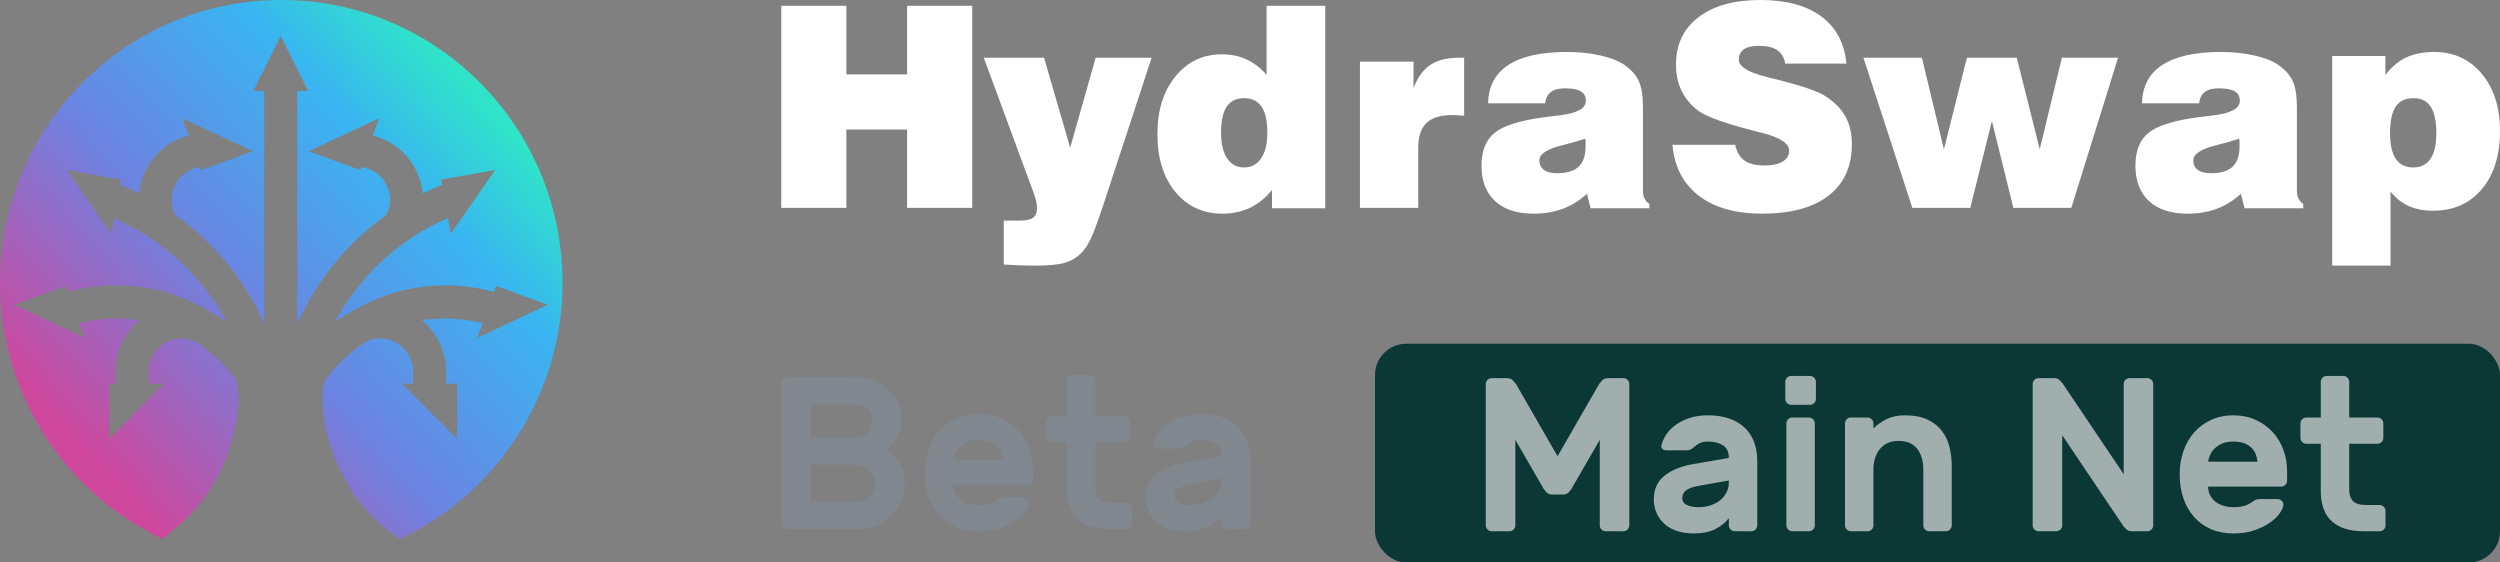 <?xml version="1.0" encoding="UTF-8"?>
<svg width="160px" height="36px" viewBox="0 0 160 36" version="1.1" xmlns="http://www.w3.org/2000/svg" xmlns:xlink="http://www.w3.org/1999/xlink">
    <rect x="0" y="0" width="160" height="36" fill="#808080" stroke="none"/>
    <title>LOGO_HYDRASWAP</title>
    <defs>
        <linearGradient x1="87.145%" y1="20.052%" x2="14.982%" y2="84.051%" id="linearGradient-1">
            <stop stop-color="#2FE4C9" offset="0%"></stop>
            <stop stop-color="#39B5F1" offset="20.803%"></stop>
            <stop stop-color="#6C83E1" offset="58.475%"></stop>
            <stop stop-color="#CF489D" offset="100%"></stop>
        </linearGradient>
    </defs>
    <g id="Hydraswap" stroke="none" stroke-width="1" fill="none" fill-rule="evenodd">
        <g id="HydraSwap-menu" transform="translate(-901, -40)">
            <g id="LOGO_HYDRASWAP" transform="translate(901, 40)">
                <path d="M54.168,13.304 L54.168,8.29 L58.054,8.29 L58.054,13.304 L62.222,13.304 L62.222,0.37 L58.054,0.37 L58.054,4.76 L54.168,4.76 L54.168,0.37 L50,0.37 L50,13.304 L54.168,13.304 Z M66.168,17 C67.077,17 67.735,16.94 68.14,16.821 C68.545,16.702 68.891,16.499 69.179,16.214 C69.396,16.01 69.6,15.711 69.79,15.318 C69.966,14.956 70.211,14.31 70.524,13.381 L70.556,13.286 C70.572,13.237 70.588,13.189 70.605,13.139 L70.605,13.139 L73.704,3.696 L70.121,3.696 L68.492,9.452 L66.819,3.696 L62.963,3.696 L66.168,12.388 C66.238,12.58 66.289,12.752 66.322,12.903 C66.354,13.054 66.37,13.191 66.37,13.314 C66.37,13.599 66.288,13.804 66.124,13.929 C65.959,14.055 65.692,14.117 65.322,14.117 L65.322,14.117 L64.24,14.117 L64.24,16.93 C64.603,16.953 64.95,16.971 65.278,16.983 C65.607,16.994 65.903,17 66.168,17 Z M78.23,13.674 C78.882,13.674 79.471,13.549 79.996,13.3 C80.521,13.051 80.991,12.671 81.407,12.16 L81.407,12.16 L81.407,13.331 L84.815,13.331 L84.815,0.37 L81.06,0.37 L81.06,4.787 C80.674,4.347 80.245,4.018 79.774,3.801 C79.302,3.584 78.776,3.476 78.194,3.476 C76.984,3.476 75.995,3.948 75.226,4.892 C74.458,5.837 74.074,7.069 74.074,8.588 C74.074,10.119 74.457,11.349 75.222,12.279 C75.987,13.209 76.99,13.674 78.23,13.674 Z M79.621,10.717 C79.158,10.717 78.797,10.523 78.537,10.135 C78.278,9.748 78.148,9.204 78.148,8.504 C78.148,7.746 78.268,7.186 78.508,6.825 C78.748,6.463 79.119,6.283 79.621,6.283 C80.123,6.283 80.497,6.465 80.743,6.829 C80.988,7.194 81.111,7.752 81.111,8.504 C81.111,9.198 80.979,9.74 80.714,10.131 C80.448,10.522 80.084,10.717 79.621,10.717 Z M90.766,13.304 L90.766,9.464 C90.766,8.741 90.942,8.21 91.294,7.871 C91.646,7.533 92.197,7.363 92.948,7.363 C93.062,7.363 93.183,7.368 93.309,7.376 C93.435,7.385 93.566,7.395 93.704,7.407 L93.704,7.407 L93.704,3.696 L93.369,3.696 C92.601,3.696 91.987,3.852 91.526,4.165 C91.065,4.478 90.711,4.973 90.465,5.65 L90.465,5.65 L90.465,3.945 L87.037,3.945 L87.037,13.304 L90.766,13.304 Z M98.147,13.674 C98.839,13.674 99.463,13.57 100.016,13.363 C100.57,13.156 101.087,12.836 101.566,12.404 L101.566,12.404 L101.799,13.328 L105.556,13.328 L105.556,13.052 C105.423,12.963 105.322,12.849 105.253,12.71 C105.183,12.571 105.149,12.413 105.149,12.235 L105.149,12.235 L105.149,6.852 C105.149,6.13 105.059,5.575 104.88,5.187 C104.702,4.799 104.39,4.451 103.946,4.143 C103.582,3.895 103.073,3.696 102.418,3.548 C101.763,3.4 101.049,3.326 100.276,3.326 C98.632,3.326 97.385,3.603 96.537,4.157 C95.689,4.71 95.256,5.529 95.239,6.613 L95.239,6.613 L98.891,6.613 C98.926,6.287 99.047,6.046 99.255,5.889 C99.463,5.732 99.76,5.653 100.146,5.653 C100.614,5.653 100.955,5.717 101.172,5.844 C101.388,5.972 101.496,6.174 101.496,6.453 C101.496,6.95 100.905,7.264 99.722,7.394 C99.382,7.43 99.111,7.462 98.909,7.492 C97.322,7.699 96.243,8.031 95.672,8.487 C95.1,8.943 94.815,9.647 94.815,10.601 C94.815,11.578 95.105,12.334 95.685,12.87 C96.265,13.406 97.085,13.674 98.147,13.674 Z M99.623,11.087 C99.27,11.087 98.997,11.014 98.806,10.869 C98.614,10.723 98.519,10.521 98.519,10.264 C98.519,9.861 99.003,9.539 99.973,9.298 C100.59,9.147 101.083,9.004 101.455,8.87 C101.467,8.92 101.474,8.977 101.477,9.042 C101.48,9.106 101.481,9.203 101.481,9.332 C101.481,9.942 101.333,10.387 101.037,10.667 C100.741,10.947 100.269,11.087 99.623,11.087 Z M112.769,13.674 C114.619,13.674 116.039,13.289 117.031,12.52 C118.023,11.75 118.519,10.649 118.519,9.216 C118.519,8.552 118.388,7.976 118.126,7.489 C117.864,7.001 117.448,6.567 116.878,6.185 C116.419,5.874 115.442,5.527 113.947,5.145 C113.615,5.063 113.368,5.001 113.205,4.96 C113.153,4.949 113.077,4.928 112.978,4.899 C111.85,4.611 111.286,4.253 111.286,3.824 C111.286,3.524 111.393,3.301 111.609,3.154 C111.824,3.007 112.153,2.934 112.595,2.934 C113.095,2.934 113.48,3.028 113.751,3.216 C114.021,3.404 114.188,3.689 114.252,4.07 L114.252,4.07 L118.17,4.07 C118.047,2.761 117.512,1.755 116.564,1.053 C115.616,0.351 114.316,0 112.664,0 C110.983,0 109.663,0.367 108.703,1.101 C107.744,1.836 107.264,2.846 107.264,4.132 C107.264,4.772 107.387,5.342 107.635,5.841 C107.882,6.341 108.253,6.769 108.747,7.128 C109.003,7.304 109.412,7.493 109.973,7.696 C110.534,7.899 111.289,8.123 112.237,8.37 C112.359,8.399 112.536,8.443 112.769,8.502 C113.927,8.796 114.505,9.178 114.505,9.648 C114.505,9.941 114.367,10.172 114.091,10.339 C113.815,10.507 113.435,10.59 112.952,10.59 C112.376,10.59 111.943,10.487 111.652,10.282 C111.361,10.076 111.161,9.739 111.05,9.269 L111.05,9.269 L107.037,9.269 C107.159,10.667 107.719,11.75 108.717,12.52 C109.714,13.289 111.065,13.674 112.769,13.674 Z M126.1,13.304 L127.482,7.744 L128.855,13.304 L132.564,13.304 L135.556,3.696 L131.96,3.696 L130.543,9.556 L129.074,3.696 L125.881,3.696 L124.411,9.556 L123.003,3.696 L119.259,3.696 L122.391,13.304 L126.1,13.304 Z M139.999,13.674 C140.691,13.674 141.314,13.57 141.868,13.363 C142.422,13.156 142.939,12.836 143.417,12.404 L143.417,12.404 L143.651,13.328 L147.407,13.328 L147.407,13.052 C147.275,12.963 147.174,12.849 147.104,12.71 C147.035,12.571 147.001,12.413 147.001,12.235 L147.001,12.235 L147.001,6.852 C147.001,6.13 146.911,5.575 146.732,5.187 C146.553,4.799 146.242,4.451 145.798,4.143 C145.434,3.895 144.925,3.696 144.27,3.548 C143.615,3.4 142.901,3.326 142.128,3.326 C140.483,3.326 139.237,3.603 138.389,4.157 C137.541,4.71 137.108,5.529 137.091,6.613 L137.091,6.613 L140.743,6.613 C140.778,6.287 140.899,6.046 141.107,5.889 C141.314,5.732 141.612,5.653 141.998,5.653 C142.465,5.653 142.807,5.717 143.024,5.844 C143.24,5.972 143.348,6.174 143.348,6.453 C143.348,6.95 142.757,7.264 141.574,7.394 C141.234,7.43 140.962,7.462 140.76,7.492 C139.174,7.699 138.095,8.031 137.524,8.487 C136.952,8.943 136.667,9.647 136.667,10.601 C136.667,11.578 136.957,12.334 137.536,12.87 C138.116,13.406 138.937,13.674 139.999,13.674 Z M141.475,11.087 C141.122,11.087 140.849,11.014 140.658,10.869 C140.466,10.723 140.37,10.521 140.37,10.264 C140.37,9.861 140.855,9.539 141.825,9.298 C142.441,9.147 142.935,9.004 143.306,8.87 C143.318,8.92 143.326,8.977 143.329,9.042 C143.332,9.106 143.333,9.203 143.333,9.332 C143.333,9.942 143.185,10.387 142.889,10.667 C142.593,10.947 142.121,11.087 141.475,11.087 Z M152.994,17 L152.994,12.26 C153.326,12.677 153.714,12.985 154.158,13.185 C154.603,13.385 155.125,13.485 155.723,13.485 C157.027,13.485 158.066,13.024 158.84,12.101 C159.613,11.179 160,9.943 160,8.392 C160,6.877 159.612,5.654 158.835,4.723 C158.059,3.792 157.045,3.326 155.794,3.326 C155.095,3.326 154.493,3.445 153.989,3.683 C153.486,3.921 153.044,4.295 152.665,4.806 L152.665,4.806 L152.665,3.582 L149.259,3.582 L149.259,17 L152.994,17 Z M154.444,10.717 C153.951,10.717 153.58,10.535 153.333,10.17 C153.086,9.805 152.963,9.257 152.963,8.527 C152.963,7.749 153.084,7.181 153.325,6.821 C153.566,6.462 153.951,6.283 154.478,6.283 C154.966,6.283 155.329,6.467 155.568,6.835 C155.807,7.203 155.926,7.767 155.926,8.527 C155.926,9.251 155.801,9.797 155.551,10.165 C155.302,10.533 154.933,10.717 154.444,10.717 Z" id="HydraSwap" fill="#FFFFFF" fill-rule="nonzero"></path>
                <path d="M54.864,33.861 C55.362,33.861 55.801,33.775 56.182,33.604 C56.562,33.433 56.88,33.208 57.133,32.931 C57.387,32.653 57.58,32.34 57.711,31.993 C57.843,31.646 57.909,31.296 57.909,30.944 C57.909,30.398 57.787,29.947 57.542,29.59 C57.298,29.234 57.03,28.958 56.739,28.764 C56.805,28.727 56.891,28.657 57,28.556 C57.108,28.454 57.216,28.326 57.324,28.174 C57.432,28.021 57.523,27.836 57.599,27.618 C57.674,27.4 57.711,27.153 57.711,26.875 C57.711,26.597 57.657,26.299 57.549,25.979 C57.441,25.66 57.265,25.363 57.021,25.09 C56.776,24.817 56.452,24.59 56.048,24.41 C55.644,24.229 55.141,24.139 54.539,24.139 L54.539,24.139 L50.381,24.139 C50.277,24.139 50.188,24.176 50.113,24.25 C50.038,24.324 50,24.412 50,24.514 L50,24.514 L50,33.486 C50,33.588 50.038,33.676 50.113,33.75 C50.188,33.824 50.277,33.861 50.381,33.861 L50.381,33.861 L54.864,33.861 Z M54.398,28.014 L51.903,28.014 L51.903,25.875 L54.398,25.875 C54.887,25.875 55.244,25.965 55.47,26.146 C55.695,26.326 55.808,26.593 55.808,26.944 C55.808,27.296 55.695,27.562 55.47,27.743 C55.244,27.924 54.887,28.014 54.398,28.014 L54.398,28.014 Z M54.511,32.125 L51.903,32.125 L51.903,29.75 L54.511,29.75 C55.009,29.75 55.383,29.861 55.632,30.083 C55.881,30.306 56.006,30.593 56.006,30.944 C56.006,31.296 55.886,31.581 55.646,31.799 C55.406,32.016 55.028,32.125 54.511,32.125 L54.511,32.125 Z M62.632,34 C63.158,34 63.621,33.931 64.02,33.792 C64.42,33.653 64.756,33.486 65.028,33.292 C65.301,33.097 65.505,32.898 65.641,32.694 C65.778,32.491 65.851,32.324 65.86,32.194 C65.869,32.093 65.834,32.005 65.754,31.931 C65.674,31.856 65.583,31.819 65.479,31.819 L65.479,31.819 L64.352,31.819 C64.239,31.819 64.149,31.833 64.084,31.861 C64.018,31.889 63.933,31.94 63.83,32.014 C63.708,32.106 63.553,32.183 63.365,32.243 C63.177,32.303 62.932,32.333 62.632,32.333 C62.425,32.333 62.223,32.306 62.025,32.25 C61.828,32.194 61.654,32.111 61.504,32 C61.353,31.889 61.234,31.752 61.144,31.59 C61.055,31.428 61.01,31.241 61.01,31.028 L61.01,31.028 L65.719,31.028 C65.822,31.028 65.912,30.991 65.987,30.917 C66.062,30.843 66.1,30.755 66.1,30.653 L66.1,30.653 L66.1,30.028 C66.1,29.556 66.017,29.104 65.853,28.674 C65.688,28.243 65.456,27.868 65.155,27.549 C64.854,27.229 64.49,26.975 64.062,26.785 C63.635,26.595 63.158,26.5 62.632,26.5 C62.105,26.5 61.628,26.597 61.201,26.792 C60.773,26.986 60.409,27.252 60.108,27.59 C59.807,27.928 59.577,28.326 59.417,28.785 C59.258,29.243 59.178,29.731 59.178,30.25 C59.178,30.806 59.258,31.312 59.417,31.771 C59.577,32.229 59.807,32.625 60.108,32.958 C60.409,33.292 60.773,33.549 61.201,33.729 C61.628,33.91 62.105,34 62.632,34 Z M64.196,29.444 L61.01,29.444 C61.029,29.306 61.074,29.16 61.144,29.007 C61.215,28.854 61.316,28.715 61.447,28.59 C61.579,28.465 61.741,28.363 61.934,28.285 C62.126,28.206 62.359,28.167 62.632,28.167 C62.932,28.167 63.179,28.206 63.372,28.285 C63.564,28.363 63.719,28.465 63.837,28.59 C63.954,28.715 64.039,28.854 64.091,29.007 C64.142,29.16 64.178,29.306 64.196,29.444 L64.196,29.444 Z M72.063,33.861 C72.166,33.861 72.256,33.824 72.331,33.75 C72.406,33.676 72.444,33.588 72.444,33.486 L72.444,33.486 L72.444,32.569 C72.444,32.468 72.406,32.38 72.331,32.306 C72.256,32.231 72.166,32.194 72.063,32.194 L72.063,32.194 L71.203,32.194 C70.78,32.194 70.491,32.109 70.336,31.938 C70.181,31.766 70.103,31.537 70.103,31.25 L70.103,31.25 L70.103,28.306 L71.922,28.306 C72.025,28.306 72.115,28.269 72.19,28.194 C72.265,28.12 72.303,28.032 72.303,27.931 L72.303,27.931 L72.303,27.014 C72.303,26.912 72.265,26.824 72.19,26.75 C72.115,26.676 72.025,26.639 71.922,26.639 L71.922,26.639 L70.103,26.639 L70.103,24.375 C70.103,24.273 70.066,24.185 69.991,24.111 C69.915,24.037 69.826,24 69.723,24 L69.723,24 L68.651,24 C68.548,24 68.459,24.037 68.383,24.111 C68.308,24.185 68.271,24.273 68.271,24.375 L68.271,24.375 L68.271,26.639 L67.34,26.639 C67.237,26.639 67.148,26.676 67.072,26.75 C66.997,26.824 66.96,26.912 66.96,27.014 L66.96,27.014 L66.96,27.931 C66.96,28.032 66.997,28.12 67.072,28.194 C67.148,28.269 67.237,28.306 67.34,28.306 L67.34,28.306 L68.271,28.306 L68.271,31.292 C68.271,32.162 68.508,32.808 68.983,33.229 C69.457,33.65 70.136,33.861 71.02,33.861 L71.02,33.861 L72.063,33.861 Z M75.898,34 C76.471,34 76.943,33.905 77.314,33.715 C77.686,33.525 77.97,33.296 78.167,33.028 L78.167,33.028 L78.167,33.486 C78.167,33.588 78.205,33.676 78.28,33.75 C78.355,33.824 78.445,33.861 78.548,33.861 L78.548,33.861 L79.619,33.861 C79.723,33.861 79.812,33.824 79.887,33.75 C79.962,33.676 80,33.588 80,33.486 L80,33.486 L80,29.403 C80,28.931 79.925,28.512 79.774,28.146 C79.624,27.78 79.41,27.477 79.133,27.236 C78.856,26.995 78.524,26.812 78.139,26.688 C77.754,26.562 77.321,26.5 76.842,26.5 C76.363,26.5 75.942,26.562 75.58,26.688 C75.219,26.812 74.913,26.972 74.664,27.167 C74.415,27.361 74.222,27.569 74.086,27.792 C73.95,28.014 73.863,28.222 73.825,28.417 C73.806,28.509 73.83,28.583 73.896,28.639 C73.961,28.694 74.041,28.722 74.135,28.722 L74.135,28.722 L75.446,28.722 C75.531,28.722 75.609,28.708 75.679,28.681 C75.75,28.653 75.827,28.602 75.912,28.528 C76.034,28.417 76.161,28.329 76.292,28.264 C76.424,28.199 76.607,28.167 76.842,28.167 C77.218,28.167 77.533,28.245 77.787,28.403 C78.04,28.56 78.167,28.829 78.167,29.208 L78.167,29.208 L75.869,29.597 C75.099,29.727 74.483,29.972 74.023,30.333 C73.562,30.694 73.332,31.194 73.332,31.833 C73.332,32.148 73.391,32.438 73.508,32.701 C73.625,32.965 73.792,33.194 74.008,33.389 C74.225,33.583 74.492,33.734 74.812,33.84 C75.132,33.947 75.493,34 75.898,34 Z M76.18,32.333 C75.907,32.333 75.67,32.287 75.468,32.194 C75.266,32.102 75.164,31.958 75.164,31.764 C75.164,31.551 75.249,31.382 75.418,31.257 C75.587,31.132 75.865,31.037 76.25,30.972 L76.25,30.972 L78.167,30.639 L78.167,30.778 C78.167,30.972 78.125,31.162 78.04,31.347 C77.956,31.532 77.829,31.699 77.66,31.847 C77.491,31.995 77.281,32.113 77.032,32.201 C76.783,32.289 76.499,32.333 76.18,32.333 Z" id="Beta" fill="#80878E" fill-rule="nonzero"></path>
                <rect id="border" fill="#0B3835" x="88" y="22" width="72" height="14" rx="2"></rect>
                <path d="M96.604,34 C96.707,34 96.795,33.963 96.87,33.888 C96.945,33.813 96.982,33.725 96.982,33.622 L96.982,33.622 L96.982,28.148 L98.802,31.298 C98.849,31.373 98.914,31.45 98.998,31.529 C99.082,31.608 99.189,31.648 99.32,31.648 L99.32,31.648 L100.048,31.648 C100.179,31.648 100.286,31.608 100.37,31.529 C100.454,31.45 100.519,31.373 100.566,31.298 L100.566,31.298 L102.386,28.148 L102.386,33.622 C102.386,33.725 102.423,33.813 102.498,33.888 C102.573,33.963 102.661,34 102.764,34 L102.764,34 L103.898,34 C104.001,34 104.089,33.963 104.164,33.888 C104.239,33.813 104.276,33.725 104.276,33.622 L104.276,33.622 L104.276,24.578 C104.276,24.475 104.239,24.387 104.164,24.312 C104.089,24.237 104.001,24.2 103.898,24.2 L103.898,24.2 L102.946,24.2 C102.759,24.2 102.622,24.251 102.533,24.354 C102.444,24.457 102.381,24.531 102.344,24.578 L102.344,24.578 L99.684,29.198 L97.024,24.578 C96.987,24.531 96.924,24.457 96.835,24.354 C96.746,24.251 96.609,24.2 96.422,24.2 L96.422,24.2 L95.47,24.2 C95.367,24.2 95.279,24.237 95.204,24.312 C95.129,24.387 95.092,24.475 95.092,24.578 L95.092,24.578 L95.092,33.622 C95.092,33.725 95.129,33.813 95.204,33.888 C95.279,33.963 95.367,34 95.47,34 L95.47,34 L96.604,34 Z M108.392,34.14 C108.961,34.14 109.43,34.044 109.799,33.853 C110.168,33.662 110.45,33.431 110.646,33.16 L110.646,33.16 L110.646,33.622 C110.646,33.725 110.683,33.813 110.758,33.888 C110.833,33.963 110.921,34 111.024,34 L111.024,34 L112.088,34 C112.191,34 112.279,33.963 112.354,33.888 C112.429,33.813 112.466,33.725 112.466,33.622 L112.466,33.622 L112.466,29.506 C112.466,29.03 112.391,28.608 112.242,28.239 C112.093,27.87 111.88,27.565 111.605,27.322 C111.33,27.079 111.001,26.895 110.618,26.769 C110.235,26.643 109.806,26.58 109.33,26.58 C108.854,26.58 108.436,26.643 108.077,26.769 C107.718,26.895 107.414,27.056 107.167,27.252 C106.92,27.448 106.728,27.658 106.593,27.882 C106.458,28.106 106.371,28.316 106.334,28.512 C106.315,28.605 106.339,28.68 106.404,28.736 C106.469,28.792 106.549,28.82 106.642,28.82 L106.642,28.82 L107.944,28.82 C108.028,28.82 108.105,28.806 108.175,28.778 C108.245,28.75 108.322,28.699 108.406,28.624 C108.527,28.512 108.653,28.423 108.784,28.358 C108.915,28.293 109.097,28.26 109.33,28.26 C109.703,28.26 110.016,28.339 110.268,28.498 C110.52,28.657 110.646,28.927 110.646,29.31 L110.646,29.31 L108.364,29.702 C107.599,29.833 106.987,30.08 106.53,30.444 C106.073,30.808 105.844,31.312 105.844,31.956 C105.844,32.273 105.902,32.565 106.019,32.831 C106.136,33.097 106.301,33.328 106.516,33.524 C106.731,33.72 106.997,33.872 107.314,33.979 C107.631,34.086 107.991,34.14 108.392,34.14 Z M108.672,32.46 C108.401,32.46 108.166,32.413 107.965,32.32 C107.764,32.227 107.664,32.082 107.664,31.886 C107.664,31.671 107.748,31.501 107.916,31.375 C108.084,31.249 108.359,31.153 108.742,31.088 L108.742,31.088 L110.646,30.752 L110.646,30.892 C110.646,31.088 110.604,31.279 110.52,31.466 C110.436,31.653 110.31,31.821 110.142,31.97 C109.974,32.119 109.766,32.238 109.519,32.327 C109.272,32.416 108.989,32.46 108.672,32.46 Z M115.84,25.908 C115.943,25.908 116.031,25.871 116.106,25.796 C116.181,25.721 116.218,25.633 116.218,25.53 L116.218,25.53 L116.218,24.438 C116.218,24.335 116.181,24.247 116.106,24.172 C116.031,24.097 115.943,24.06 115.84,24.06 L115.84,24.06 L114.636,24.06 C114.533,24.06 114.445,24.097 114.37,24.172 C114.295,24.247 114.258,24.335 114.258,24.438 L114.258,24.438 L114.258,25.53 C114.258,25.633 114.295,25.721 114.37,25.796 C114.445,25.871 114.533,25.908 114.636,25.908 L114.636,25.908 L115.84,25.908 Z M115.77,34 C115.873,34 115.961,33.963 116.036,33.888 C116.111,33.813 116.148,33.725 116.148,33.622 L116.148,33.622 L116.148,27.098 C116.148,26.995 116.111,26.907 116.036,26.832 C115.961,26.757 115.873,26.72 115.77,26.72 L115.77,26.72 L114.706,26.72 C114.603,26.72 114.515,26.757 114.44,26.832 C114.365,26.907 114.328,26.995 114.328,27.098 L114.328,27.098 L114.328,33.622 C114.328,33.725 114.365,33.813 114.44,33.888 C114.515,33.963 114.603,34 114.706,34 L114.706,34 L115.77,34 Z M119.522,34 C119.625,34 119.713,33.963 119.788,33.888 C119.863,33.813 119.9,33.725 119.9,33.622 L119.9,33.622 L119.9,30.066 C119.9,29.506 120.042,29.058 120.327,28.722 C120.612,28.386 121.001,28.218 121.496,28.218 C122.037,28.218 122.439,28.386 122.7,28.722 C122.961,29.058 123.092,29.506 123.092,30.066 L123.092,30.066 L123.092,33.622 C123.092,33.725 123.129,33.813 123.204,33.888 C123.279,33.963 123.367,34 123.47,34 L123.47,34 L124.534,34 C124.637,34 124.725,33.963 124.8,33.888 C124.875,33.813 124.912,33.725 124.912,33.622 L124.912,33.622 L124.912,29.856 C124.912,29.417 124.863,29 124.765,28.603 C124.667,28.206 124.501,27.859 124.268,27.56 C124.035,27.261 123.727,27.023 123.344,26.846 C122.961,26.669 122.485,26.58 121.916,26.58 C121.468,26.58 121.081,26.659 120.754,26.818 C120.427,26.977 120.143,27.177 119.9,27.42 L119.9,27.42 L119.9,27.098 C119.9,26.995 119.863,26.907 119.788,26.832 C119.713,26.757 119.625,26.72 119.522,26.72 L119.522,26.72 L118.458,26.72 C118.355,26.72 118.267,26.757 118.192,26.832 C118.117,26.907 118.08,26.995 118.08,27.098 L118.08,27.098 L118.08,33.622 C118.08,33.725 118.117,33.813 118.192,33.888 C118.267,33.963 118.355,34 118.458,34 L118.458,34 L119.522,34 Z M131.604,34 C131.707,34 131.795,33.963 131.87,33.888 C131.945,33.813 131.982,33.725 131.982,33.622 L131.982,33.622 L131.982,27.854 L135.902,33.678 C135.939,33.725 136,33.79 136.084,33.874 C136.168,33.958 136.289,34 136.448,34 L136.448,34 L137.428,34 C137.531,34 137.619,33.963 137.694,33.888 C137.769,33.813 137.806,33.725 137.806,33.622 L137.806,33.622 L137.806,24.578 C137.806,24.475 137.769,24.387 137.694,24.312 C137.619,24.237 137.531,24.2 137.428,24.2 L137.428,24.2 L136.294,24.2 C136.191,24.2 136.103,24.237 136.028,24.312 C135.953,24.387 135.916,24.475 135.916,24.578 L135.916,24.578 L135.916,30.346 L131.996,24.522 C131.959,24.475 131.898,24.41 131.814,24.326 C131.73,24.242 131.609,24.2 131.45,24.2 L131.45,24.2 L130.47,24.2 C130.367,24.2 130.279,24.237 130.204,24.312 C130.129,24.387 130.092,24.475 130.092,24.578 L130.092,24.578 L130.092,33.622 C130.092,33.725 130.129,33.813 130.204,33.888 C130.279,33.963 130.367,34 130.47,34 L130.47,34 L131.604,34 Z M142.93,34.14 C143.453,34.14 143.912,34.07 144.309,33.93 C144.706,33.79 145.039,33.622 145.31,33.426 C145.581,33.23 145.784,33.029 145.919,32.824 C146.054,32.619 146.127,32.451 146.136,32.32 C146.145,32.217 146.11,32.129 146.031,32.054 C145.952,31.979 145.861,31.942 145.758,31.942 L145.758,31.942 L144.638,31.942 C144.526,31.942 144.437,31.956 144.372,31.984 C144.307,32.012 144.223,32.063 144.12,32.138 C143.999,32.231 143.845,32.308 143.658,32.369 C143.471,32.43 143.229,32.46 142.93,32.46 C142.725,32.46 142.524,32.432 142.328,32.376 C142.132,32.32 141.959,32.236 141.81,32.124 C141.661,32.012 141.542,31.874 141.453,31.711 C141.364,31.548 141.32,31.359 141.32,31.144 L141.32,31.144 L145.996,31.144 C146.099,31.144 146.187,31.107 146.262,31.032 C146.337,30.957 146.374,30.869 146.374,30.766 L146.374,30.766 L146.374,30.136 C146.374,29.66 146.292,29.205 146.129,28.771 C145.966,28.337 145.735,27.959 145.436,27.637 C145.137,27.315 144.776,27.058 144.351,26.867 C143.926,26.676 143.453,26.58 142.93,26.58 C142.407,26.58 141.934,26.678 141.509,26.874 C141.084,27.07 140.723,27.338 140.424,27.679 C140.125,28.02 139.897,28.421 139.738,28.883 C139.579,29.345 139.5,29.837 139.5,30.36 C139.5,30.92 139.579,31.431 139.738,31.893 C139.897,32.355 140.125,32.754 140.424,33.09 C140.723,33.426 141.084,33.685 141.509,33.867 C141.934,34.049 142.407,34.14 142.93,34.14 Z M144.484,29.548 L141.32,29.548 C141.339,29.408 141.383,29.261 141.453,29.107 C141.523,28.953 141.623,28.813 141.754,28.687 C141.885,28.561 142.046,28.458 142.237,28.379 C142.428,28.3 142.659,28.26 142.93,28.26 C143.229,28.26 143.474,28.3 143.665,28.379 C143.856,28.458 144.01,28.561 144.127,28.687 C144.244,28.813 144.328,28.953 144.379,29.107 C144.43,29.261 144.465,29.408 144.484,29.548 L144.484,29.548 Z M152.296,34 C152.399,34 152.487,33.963 152.562,33.888 C152.637,33.813 152.674,33.725 152.674,33.622 L152.674,33.622 L152.674,32.698 C152.674,32.595 152.637,32.507 152.562,32.432 C152.487,32.357 152.399,32.32 152.296,32.32 L152.296,32.32 L151.442,32.32 C151.022,32.32 150.735,32.234 150.581,32.061 C150.427,31.888 150.35,31.657 150.35,31.368 L150.35,31.368 L150.35,28.4 L152.156,28.4 C152.259,28.4 152.347,28.363 152.422,28.288 C152.497,28.213 152.534,28.125 152.534,28.022 L152.534,28.022 L152.534,27.098 C152.534,26.995 152.497,26.907 152.422,26.832 C152.347,26.757 152.259,26.72 152.156,26.72 L152.156,26.72 L150.35,26.72 L150.35,24.438 C150.35,24.335 150.313,24.247 150.238,24.172 C150.163,24.097 150.075,24.06 149.972,24.06 L149.972,24.06 L148.908,24.06 C148.805,24.06 148.717,24.097 148.642,24.172 C148.567,24.247 148.53,24.335 148.53,24.438 L148.53,24.438 L148.53,26.72 L147.606,26.72 C147.503,26.72 147.415,26.757 147.34,26.832 C147.265,26.907 147.228,26.995 147.228,27.098 L147.228,27.098 L147.228,28.022 C147.228,28.125 147.265,28.213 147.34,28.288 C147.415,28.363 147.503,28.4 147.606,28.4 L147.606,28.4 L148.53,28.4 L148.53,31.41 C148.53,32.287 148.766,32.938 149.237,33.363 C149.708,33.788 150.383,34 151.26,34 L151.26,34 L152.296,34 Z" id="MainNet" fill="#A0AFAE" fill-rule="nonzero"></path>
                <g id="LOGO_HYDRASWAP备份-2">
                    <path d="M18,3.70230162e-14 C27.941,3.70230162e-14 36,8.098 36,18.088 C36,25.358 31.732,31.626 25.576,34.5 L25.576,34.5 C24.127,33.487 23.068,32.401 22.4,31.243 C21.323,29.377 20.736,27.9 20.637,25.635 C20.617,25.192 20.659,24.783 20.762,24.41 C21.07,23.975 21.417,23.563 21.8,23.178 C22.309,22.666 22.866,22.22 23.46,21.843 C23.731,21.72 24.027,21.656 24.328,21.656 C25.48,21.656 26.419,22.588 26.437,23.74 L26.438,23.775 L26.437,24.556 L25.734,24.556 L29.25,28.088 L29.25,24.556 L28.547,24.556 L28.547,23.775 C28.547,22.459 27.947,21.281 27.006,20.503 C27.5,20.424 28.003,20.384 28.512,20.384 C29.303,20.384 30.081,20.481 30.838,20.672 L30.889,20.685 L30.551,21.619 L35.057,19.508 L31.753,18.3 L31.613,18.686 C30.608,18.406 29.568,18.264 28.512,18.264 C26.946,18.264 25.427,18.573 23.996,19.181 C23.46,19.408 22.946,19.674 22.455,19.976 C22.363,20.022 22.272,20.072 22.183,20.125 L22.138,20.152 L21.449,20.573 C23.013,17.671 25.519,15.336 28.571,14.005 L28.664,13.965 L28.841,14.973 L31.693,10.881 L28.23,11.494 L28.289,11.829 C27.867,11.996 27.453,12.179 27.048,12.378 C26.96,11.454 26.574,10.59 25.934,9.9 C25.375,9.297 24.67,8.88 23.893,8.682 L23.863,8.674 L24.264,7.567 L19.758,9.679 L23.061,10.887 L23.133,10.69 C23.614,10.755 24.056,10.983 24.391,11.345 C24.776,11.759 24.977,12.299 24.957,12.865 C24.946,13.179 24.867,13.484 24.725,13.76 C22.268,15.504 20.301,17.887 19.057,20.652 L19.019,20.736 L19.019,5.829 L19.723,5.829 L17.965,2.296 L16.207,5.829 L16.91,5.829 L16.91,20.717 C15.668,17.925 13.691,15.52 11.216,13.763 C11.074,13.486 10.994,13.18 10.983,12.865 C10.946,11.781 11.729,10.855 12.772,10.696 L12.803,10.691 L12.874,10.887 L16.178,9.679 L11.672,7.567 L12.074,8.676 C10.357,9.105 9.065,10.588 8.892,12.379 C8.52,12.196 8.14,12.026 7.752,11.87 L7.669,11.837 L7.729,11.494 L4.267,10.881 L7.118,14.973 L7.294,13.974 C10.351,15.287 12.866,17.605 14.446,20.493 L14.493,20.58 L13.792,20.152 C13.704,20.098 13.615,20.048 13.524,20.001 C13.021,19.689 12.493,19.415 11.943,19.181 C10.512,18.573 8.993,18.264 7.427,18.264 C6.4,18.264 5.389,18.398 4.41,18.663 L4.356,18.677 L4.218,18.297 L0.914,19.505 L5.42,21.616 L5.08,20.677 C5.843,20.482 6.629,20.384 7.427,20.384 C7.933,20.384 8.434,20.424 8.925,20.501 C7.993,21.272 7.395,22.435 7.383,23.736 L7.383,23.775 L7.383,24.556 L6.996,24.556 L6.996,28.088 L10.512,24.556 L9.492,24.556 L9.492,23.775 C9.492,22.607 10.438,21.656 11.602,21.656 C11.915,21.656 12.223,21.725 12.503,21.858 C13.088,22.232 13.637,22.673 14.139,23.178 C14.493,23.534 14.816,23.913 15.106,24.312 C15.375,25.265 15.301,26.491 14.884,27.99 L14.865,28.057 L14.865,28.057 L14.822,28.208 L14.786,28.333 L14.762,28.413 L14.739,28.492 L14.716,28.57 L14.692,28.646 L14.669,28.721 L14.646,28.794 L14.623,28.866 L14.612,28.901 L14.589,28.971 C14.576,29.01 14.563,29.048 14.55,29.086 L14.53,29.142 L14.507,29.209 L14.483,29.275 C14.319,29.722 14.135,30.12 13.87,30.588 L13.846,30.629 L13.806,30.699 L13.785,30.735 L13.785,30.735 L13.764,30.77 L13.722,30.843 C13.707,30.867 13.692,30.891 13.677,30.916 L13.632,30.991 L13.573,31.087 L13.573,31.087 L13.561,31.106 L13.512,31.185 L13.449,31.286 L13.449,31.286 L13.436,31.306 L13.369,31.41 L13.369,31.41 L13.3,31.517 L13.243,31.605 C12.787,32.307 12.125,33.034 11.256,33.787 L11.218,33.82 L11.143,33.884 C10.988,34.016 10.826,34.15 10.658,34.284 L10.595,34.334 L10.512,34.399 C10.475,34.428 10.436,34.458 10.398,34.487 L10.398,34.488 C4.256,31.608 0,25.347 0,18.088 C0,8.098 8.059,3.70230162e-14 18,3.70230162e-14 Z" id="路径" fill="url(#linearGradient-1)"></path>
                    <rect id="矩形" x="0" y="0" width="36" height="36"></rect>
                </g>
            </g>
        </g>
    </g>
</svg>